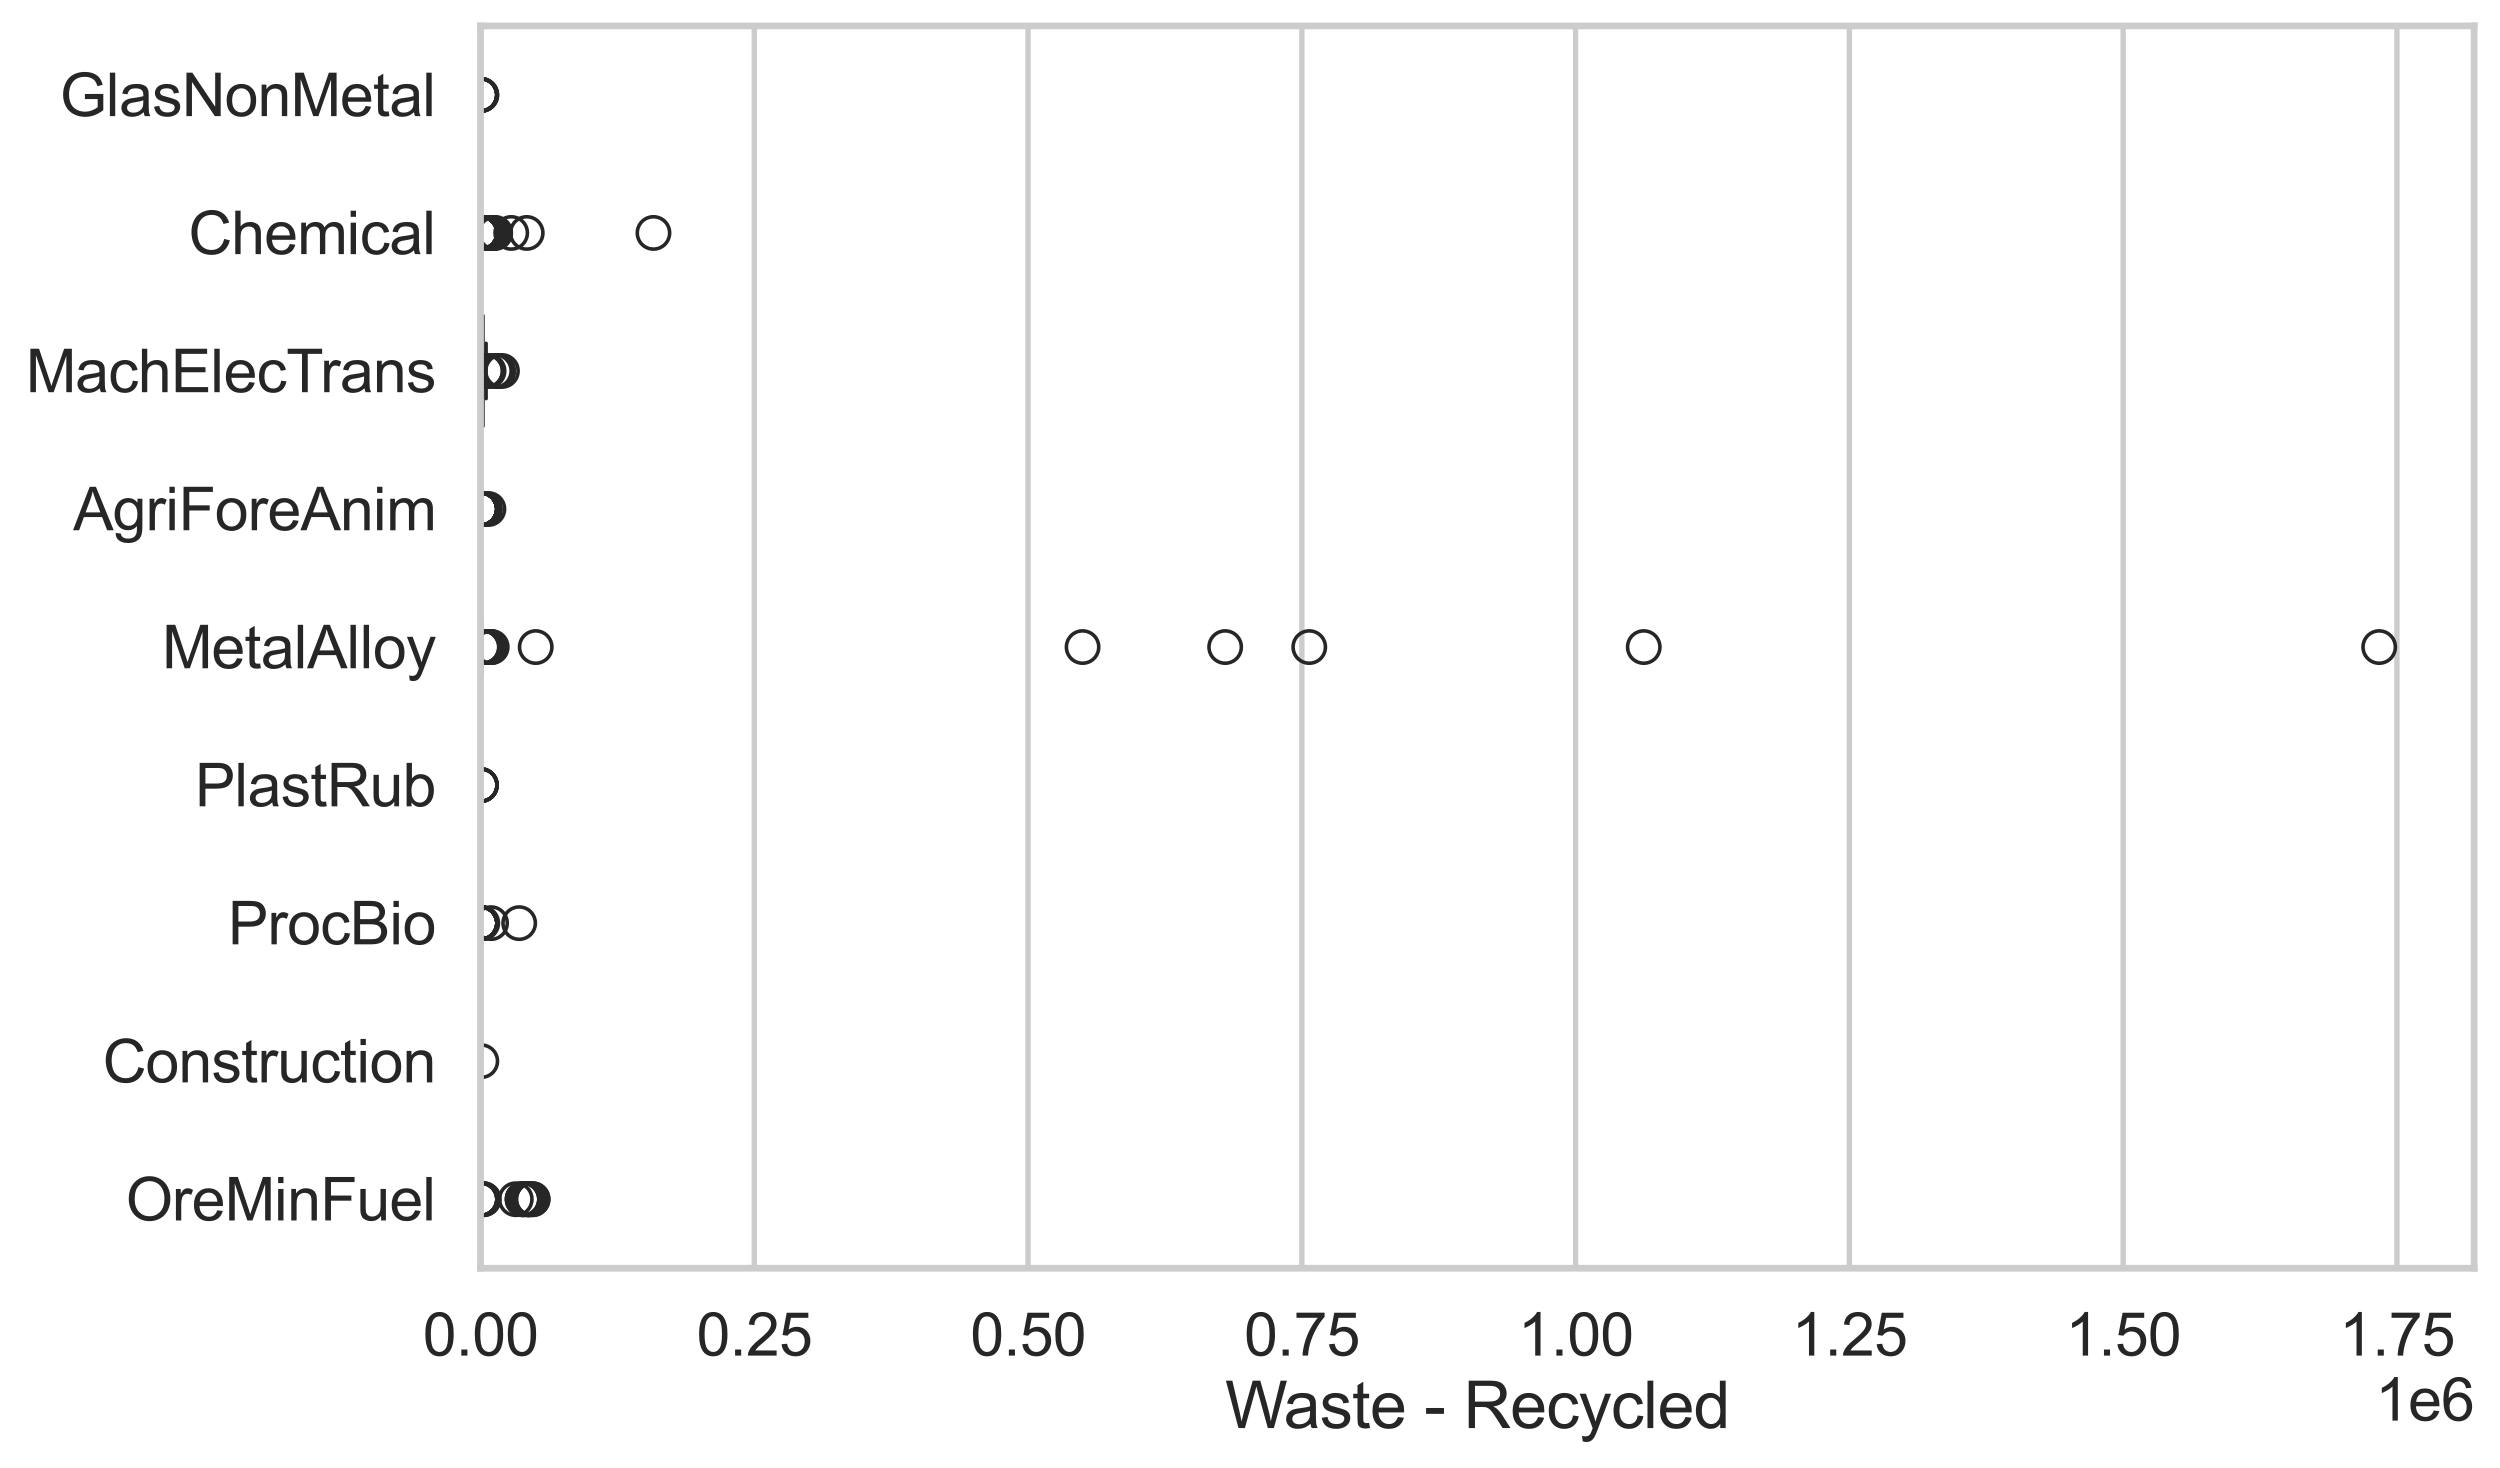 <?xml version="1.0" encoding="utf-8" standalone="no"?>
<!DOCTYPE svg PUBLIC "-//W3C//DTD SVG 1.1//EN"
  "http://www.w3.org/Graphics/SVG/1.1/DTD/svg11.dtd">
<svg xmlns:xlink="http://www.w3.org/1999/xlink" width="695.577pt" height="408.322pt" viewBox="0 0 695.577 408.322" xmlns="http://www.w3.org/2000/svg" version="1.1">
 <defs>
  <style type="text/css">*{stroke-linejoin: round; stroke-linecap: butt}</style>
 </defs>
 <g id="figure_1">
  <g id="patch_1">
   <path d="M 0 408.322 
L 695.577 408.322 
L 695.577 0 
L 0 0 
z
" style="fill: #ffffff"/>
  </g>
  <g id="axes_1">
   <g id="patch_2">
    <path d="M 133.697 352.86 
L 688.377 352.86 
L 688.377 7.2 
L 133.697 7.2 
z
" style="fill: #ffffff"/>
   </g>
   <g id="matplotlib.axis_1">
    <g id="xtick_1">
     <g id="line2d_1">
      <path d="M 133.697 352.86 
L 133.697 7.2 
" clip-path="url(#p3d6d572d73)" style="fill: none; stroke: #cccccc; stroke-width: 1.5; stroke-linecap: round"/>
     </g>
     <g id="text_1">
      <!-- 0.00 -->
      <g style="fill: #262626" transform="translate(117.642 377.17) scale(0.165 -0.165)">
       <defs>
        <path id="ArialMT-30" d="M 266 2259 
Q 266 3072 433 3567 
Q 600 4063 929 4331 
Q 1259 4600 1759 4600 
Q 2128 4600 2406 4451 
Q 2684 4303 2865 4023 
Q 3047 3744 3150 3342 
Q 3253 2941 3253 2259 
Q 3253 1453 3087 958 
Q 2922 463 2592 192 
Q 2263 -78 1759 -78 
Q 1097 -78 719 397 
Q 266 969 266 2259 
z
M 844 2259 
Q 844 1131 1108 757 
Q 1372 384 1759 384 
Q 2147 384 2411 759 
Q 2675 1134 2675 2259 
Q 2675 3391 2411 3762 
Q 2147 4134 1753 4134 
Q 1366 4134 1134 3806 
Q 844 3388 844 2259 
z
" transform="scale(0.016)"/>
        <path id="ArialMT-2e" d="M 581 0 
L 581 641 
L 1222 641 
L 1222 0 
L 581 0 
z
" transform="scale(0.016)"/>
       </defs>
       <use xlink:href="#ArialMT-30"/>
       <use xlink:href="#ArialMT-2e" transform="translate(55.615 0)"/>
       <use xlink:href="#ArialMT-30" transform="translate(83.398 0)"/>
       <use xlink:href="#ArialMT-30" transform="translate(139.014 0)"/>
      </g>
     </g>
    </g>
    <g id="xtick_2">
     <g id="line2d_2">
      <path d="M 209.869 352.86 
L 209.869 7.2 
" clip-path="url(#p3d6d572d73)" style="fill: none; stroke: #cccccc; stroke-width: 1.5; stroke-linecap: round"/>
     </g>
     <g id="text_2">
      <!-- 0.25 -->
      <g style="fill: #262626" transform="translate(193.814 377.17) scale(0.165 -0.165)">
       <defs>
        <path id="ArialMT-32" d="M 3222 541 
L 3222 0 
L 194 0 
Q 188 203 259 391 
Q 375 700 629 1000 
Q 884 1300 1366 1694 
Q 2113 2306 2375 2664 
Q 2638 3022 2638 3341 
Q 2638 3675 2398 3904 
Q 2159 4134 1775 4134 
Q 1369 4134 1125 3890 
Q 881 3647 878 3216 
L 300 3275 
Q 359 3922 746 4261 
Q 1134 4600 1788 4600 
Q 2447 4600 2831 4234 
Q 3216 3869 3216 3328 
Q 3216 3053 3103 2787 
Q 2991 2522 2730 2228 
Q 2469 1934 1863 1422 
Q 1356 997 1212 845 
Q 1069 694 975 541 
L 3222 541 
z
" transform="scale(0.016)"/>
        <path id="ArialMT-35" d="M 266 1200 
L 856 1250 
Q 922 819 1161 601 
Q 1400 384 1738 384 
Q 2144 384 2425 690 
Q 2706 997 2706 1503 
Q 2706 1984 2436 2262 
Q 2166 2541 1728 2541 
Q 1456 2541 1237 2417 
Q 1019 2294 894 2097 
L 366 2166 
L 809 4519 
L 3088 4519 
L 3088 3981 
L 1259 3981 
L 1013 2750 
Q 1425 3038 1878 3038 
Q 2478 3038 2890 2622 
Q 3303 2206 3303 1553 
Q 3303 931 2941 478 
Q 2500 -78 1738 -78 
Q 1113 -78 717 272 
Q 322 622 266 1200 
z
" transform="scale(0.016)"/>
       </defs>
       <use xlink:href="#ArialMT-30"/>
       <use xlink:href="#ArialMT-2e" transform="translate(55.615 0)"/>
       <use xlink:href="#ArialMT-32" transform="translate(83.398 0)"/>
       <use xlink:href="#ArialMT-35" transform="translate(139.014 0)"/>
      </g>
     </g>
    </g>
    <g id="xtick_3">
     <g id="line2d_3">
      <path d="M 286.041 352.86 
L 286.041 7.2 
" clip-path="url(#p3d6d572d73)" style="fill: none; stroke: #cccccc; stroke-width: 1.5; stroke-linecap: round"/>
     </g>
     <g id="text_3">
      <!-- 0.50 -->
      <g style="fill: #262626" transform="translate(269.986 377.17) scale(0.165 -0.165)">
       <use xlink:href="#ArialMT-30"/>
       <use xlink:href="#ArialMT-2e" transform="translate(55.615 0)"/>
       <use xlink:href="#ArialMT-35" transform="translate(83.398 0)"/>
       <use xlink:href="#ArialMT-30" transform="translate(139.014 0)"/>
      </g>
     </g>
    </g>
    <g id="xtick_4">
     <g id="line2d_4">
      <path d="M 362.213 352.86 
L 362.213 7.2 
" clip-path="url(#p3d6d572d73)" style="fill: none; stroke: #cccccc; stroke-width: 1.5; stroke-linecap: round"/>
     </g>
     <g id="text_4">
      <!-- 0.75 -->
      <g style="fill: #262626" transform="translate(346.158 377.17) scale(0.165 -0.165)">
       <defs>
        <path id="ArialMT-37" d="M 303 3981 
L 303 4522 
L 3269 4522 
L 3269 4084 
Q 2831 3619 2401 2847 
Q 1972 2075 1738 1259 
Q 1569 684 1522 0 
L 944 0 
Q 953 541 1156 1306 
Q 1359 2072 1739 2783 
Q 2119 3494 2547 3981 
L 303 3981 
z
" transform="scale(0.016)"/>
       </defs>
       <use xlink:href="#ArialMT-30"/>
       <use xlink:href="#ArialMT-2e" transform="translate(55.615 0)"/>
       <use xlink:href="#ArialMT-37" transform="translate(83.398 0)"/>
       <use xlink:href="#ArialMT-35" transform="translate(139.014 0)"/>
      </g>
     </g>
    </g>
    <g id="xtick_5">
     <g id="line2d_5">
      <path d="M 438.385 352.86 
L 438.385 7.2 
" clip-path="url(#p3d6d572d73)" style="fill: none; stroke: #cccccc; stroke-width: 1.5; stroke-linecap: round"/>
     </g>
     <g id="text_5">
      <!-- 1.00 -->
      <g style="fill: #262626" transform="translate(422.33 377.17) scale(0.165 -0.165)">
       <defs>
        <path id="ArialMT-31" d="M 2384 0 
L 1822 0 
L 1822 3584 
Q 1619 3391 1289 3197 
Q 959 3003 697 2906 
L 697 3450 
Q 1169 3672 1522 3987 
Q 1875 4303 2022 4600 
L 2384 4600 
L 2384 0 
z
" transform="scale(0.016)"/>
       </defs>
       <use xlink:href="#ArialMT-31"/>
       <use xlink:href="#ArialMT-2e" transform="translate(55.615 0)"/>
       <use xlink:href="#ArialMT-30" transform="translate(83.398 0)"/>
       <use xlink:href="#ArialMT-30" transform="translate(139.014 0)"/>
      </g>
     </g>
    </g>
    <g id="xtick_6">
     <g id="line2d_6">
      <path d="M 514.557 352.86 
L 514.557 7.2 
" clip-path="url(#p3d6d572d73)" style="fill: none; stroke: #cccccc; stroke-width: 1.5; stroke-linecap: round"/>
     </g>
     <g id="text_6">
      <!-- 1.25 -->
      <g style="fill: #262626" transform="translate(498.502 377.17) scale(0.165 -0.165)">
       <use xlink:href="#ArialMT-31"/>
       <use xlink:href="#ArialMT-2e" transform="translate(55.615 0)"/>
       <use xlink:href="#ArialMT-32" transform="translate(83.398 0)"/>
       <use xlink:href="#ArialMT-35" transform="translate(139.014 0)"/>
      </g>
     </g>
    </g>
    <g id="xtick_7">
     <g id="line2d_7">
      <path d="M 590.729 352.86 
L 590.729 7.2 
" clip-path="url(#p3d6d572d73)" style="fill: none; stroke: #cccccc; stroke-width: 1.5; stroke-linecap: round"/>
     </g>
     <g id="text_7">
      <!-- 1.50 -->
      <g style="fill: #262626" transform="translate(574.674 377.17) scale(0.165 -0.165)">
       <use xlink:href="#ArialMT-31"/>
       <use xlink:href="#ArialMT-2e" transform="translate(55.615 0)"/>
       <use xlink:href="#ArialMT-35" transform="translate(83.398 0)"/>
       <use xlink:href="#ArialMT-30" transform="translate(139.014 0)"/>
      </g>
     </g>
    </g>
    <g id="xtick_8">
     <g id="line2d_8">
      <path d="M 666.901 352.86 
L 666.901 7.2 
" clip-path="url(#p3d6d572d73)" style="fill: none; stroke: #cccccc; stroke-width: 1.5; stroke-linecap: round"/>
     </g>
     <g id="text_8">
      <!-- 1.75 -->
      <g style="fill: #262626" transform="translate(650.846 377.17) scale(0.165 -0.165)">
       <use xlink:href="#ArialMT-31"/>
       <use xlink:href="#ArialMT-2e" transform="translate(55.615 0)"/>
       <use xlink:href="#ArialMT-37" transform="translate(83.398 0)"/>
       <use xlink:href="#ArialMT-35" transform="translate(139.014 0)"/>
      </g>
     </g>
    </g>
    <g id="text_9">
     <!-- Waste - Recycled -->
     <g style="fill: #262626" transform="translate(340.858 397.334) scale(0.18 -0.18)">
      <defs>
       <path id="ArialMT-57" d="M 1294 0 
L 78 4581 
L 700 4581 
L 1397 1578 
Q 1509 1106 1591 641 
Q 1766 1375 1797 1488 
L 2669 4581 
L 3400 4581 
L 4056 2263 
Q 4303 1400 4413 641 
Q 4500 1075 4641 1638 
L 5359 4581 
L 5969 4581 
L 4713 0 
L 4128 0 
L 3163 3491 
Q 3041 3928 3019 4028 
Q 2947 3713 2884 3491 
L 1913 0 
L 1294 0 
z
" transform="scale(0.016)"/>
       <path id="ArialMT-61" d="M 2588 409 
Q 2275 144 1986 34 
Q 1697 -75 1366 -75 
Q 819 -75 525 192 
Q 231 459 231 875 
Q 231 1119 342 1320 
Q 453 1522 633 1644 
Q 813 1766 1038 1828 
Q 1203 1872 1538 1913 
Q 2219 1994 2541 2106 
Q 2544 2222 2544 2253 
Q 2544 2597 2384 2738 
Q 2169 2928 1744 2928 
Q 1347 2928 1158 2789 
Q 969 2650 878 2297 
L 328 2372 
Q 403 2725 575 2942 
Q 747 3159 1072 3276 
Q 1397 3394 1825 3394 
Q 2250 3394 2515 3294 
Q 2781 3194 2906 3042 
Q 3031 2891 3081 2659 
Q 3109 2516 3109 2141 
L 3109 1391 
Q 3109 606 3145 398 
Q 3181 191 3288 0 
L 2700 0 
Q 2613 175 2588 409 
z
M 2541 1666 
Q 2234 1541 1622 1453 
Q 1275 1403 1131 1340 
Q 988 1278 909 1158 
Q 831 1038 831 891 
Q 831 666 1001 516 
Q 1172 366 1500 366 
Q 1825 366 2078 508 
Q 2331 650 2450 897 
Q 2541 1088 2541 1459 
L 2541 1666 
z
" transform="scale(0.016)"/>
       <path id="ArialMT-73" d="M 197 991 
L 753 1078 
Q 800 744 1014 566 
Q 1228 388 1613 388 
Q 2000 388 2187 545 
Q 2375 703 2375 916 
Q 2375 1106 2209 1216 
Q 2094 1291 1634 1406 
Q 1016 1563 777 1677 
Q 538 1791 414 1992 
Q 291 2194 291 2438 
Q 291 2659 392 2848 
Q 494 3038 669 3163 
Q 800 3259 1026 3326 
Q 1253 3394 1513 3394 
Q 1903 3394 2198 3281 
Q 2494 3169 2634 2976 
Q 2775 2784 2828 2463 
L 2278 2388 
Q 2241 2644 2061 2787 
Q 1881 2931 1553 2931 
Q 1166 2931 1000 2803 
Q 834 2675 834 2503 
Q 834 2394 903 2306 
Q 972 2216 1119 2156 
Q 1203 2125 1616 2013 
Q 2213 1853 2448 1751 
Q 2684 1650 2818 1456 
Q 2953 1263 2953 975 
Q 2953 694 2789 445 
Q 2625 197 2315 61 
Q 2006 -75 1616 -75 
Q 969 -75 630 194 
Q 291 463 197 991 
z
" transform="scale(0.016)"/>
       <path id="ArialMT-74" d="M 1650 503 
L 1731 6 
Q 1494 -44 1306 -44 
Q 1000 -44 831 53 
Q 663 150 594 308 
Q 525 466 525 972 
L 525 2881 
L 113 2881 
L 113 3319 
L 525 3319 
L 525 4141 
L 1084 4478 
L 1084 3319 
L 1650 3319 
L 1650 2881 
L 1084 2881 
L 1084 941 
Q 1084 700 1114 631 
Q 1144 563 1211 522 
Q 1278 481 1403 481 
Q 1497 481 1650 503 
z
" transform="scale(0.016)"/>
       <path id="ArialMT-65" d="M 2694 1069 
L 3275 997 
Q 3138 488 2766 206 
Q 2394 -75 1816 -75 
Q 1088 -75 661 373 
Q 234 822 234 1631 
Q 234 2469 665 2931 
Q 1097 3394 1784 3394 
Q 2450 3394 2872 2941 
Q 3294 2488 3294 1666 
Q 3294 1616 3291 1516 
L 816 1516 
Q 847 969 1125 678 
Q 1403 388 1819 388 
Q 2128 388 2347 550 
Q 2566 713 2694 1069 
z
M 847 1978 
L 2700 1978 
Q 2663 2397 2488 2606 
Q 2219 2931 1791 2931 
Q 1403 2931 1139 2672 
Q 875 2413 847 1978 
z
" transform="scale(0.016)"/>
       <path id="ArialMT-20" transform="scale(0.016)"/>
       <path id="ArialMT-2d" d="M 203 1375 
L 203 1941 
L 1931 1941 
L 1931 1375 
L 203 1375 
z
" transform="scale(0.016)"/>
       <path id="ArialMT-52" d="M 503 0 
L 503 4581 
L 2534 4581 
Q 3147 4581 3465 4457 
Q 3784 4334 3975 4021 
Q 4166 3709 4166 3331 
Q 4166 2844 3850 2509 
Q 3534 2175 2875 2084 
Q 3116 1969 3241 1856 
Q 3506 1613 3744 1247 
L 4541 0 
L 3778 0 
L 3172 953 
Q 2906 1366 2734 1584 
Q 2563 1803 2427 1890 
Q 2291 1978 2150 2013 
Q 2047 2034 1813 2034 
L 1109 2034 
L 1109 0 
L 503 0 
z
M 1109 2559 
L 2413 2559 
Q 2828 2559 3062 2645 
Q 3297 2731 3419 2920 
Q 3541 3109 3541 3331 
Q 3541 3656 3305 3865 
Q 3069 4075 2559 4075 
L 1109 4075 
L 1109 2559 
z
" transform="scale(0.016)"/>
       <path id="ArialMT-63" d="M 2588 1216 
L 3141 1144 
Q 3050 572 2676 248 
Q 2303 -75 1759 -75 
Q 1078 -75 664 370 
Q 250 816 250 1647 
Q 250 2184 428 2587 
Q 606 2991 970 3192 
Q 1334 3394 1763 3394 
Q 2303 3394 2647 3120 
Q 2991 2847 3088 2344 
L 2541 2259 
Q 2463 2594 2264 2762 
Q 2066 2931 1784 2931 
Q 1359 2931 1093 2626 
Q 828 2322 828 1663 
Q 828 994 1084 691 
Q 1341 388 1753 388 
Q 2084 388 2306 591 
Q 2528 794 2588 1216 
z
" transform="scale(0.016)"/>
       <path id="ArialMT-79" d="M 397 -1278 
L 334 -750 
Q 519 -800 656 -800 
Q 844 -800 956 -737 
Q 1069 -675 1141 -563 
Q 1194 -478 1313 -144 
Q 1328 -97 1363 -6 
L 103 3319 
L 709 3319 
L 1400 1397 
Q 1534 1031 1641 628 
Q 1738 1016 1872 1384 
L 2581 3319 
L 3144 3319 
L 1881 -56 
Q 1678 -603 1566 -809 
Q 1416 -1088 1222 -1217 
Q 1028 -1347 759 -1347 
Q 597 -1347 397 -1278 
z
" transform="scale(0.016)"/>
       <path id="ArialMT-6c" d="M 409 0 
L 409 4581 
L 972 4581 
L 972 0 
L 409 0 
z
" transform="scale(0.016)"/>
       <path id="ArialMT-64" d="M 2575 0 
L 2575 419 
Q 2259 -75 1647 -75 
Q 1250 -75 917 144 
Q 584 363 401 755 
Q 219 1147 219 1656 
Q 219 2153 384 2558 
Q 550 2963 881 3178 
Q 1213 3394 1622 3394 
Q 1922 3394 2156 3267 
Q 2391 3141 2538 2938 
L 2538 4581 
L 3097 4581 
L 3097 0 
L 2575 0 
z
M 797 1656 
Q 797 1019 1065 703 
Q 1334 388 1700 388 
Q 2069 388 2326 689 
Q 2584 991 2584 1609 
Q 2584 2291 2321 2609 
Q 2059 2928 1675 2928 
Q 1300 2928 1048 2622 
Q 797 2316 797 1656 
z
" transform="scale(0.016)"/>
      </defs>
      <use xlink:href="#ArialMT-57"/>
      <use xlink:href="#ArialMT-61" transform="translate(90.635 0)"/>
      <use xlink:href="#ArialMT-73" transform="translate(146.25 0)"/>
      <use xlink:href="#ArialMT-74" transform="translate(196.25 0)"/>
      <use xlink:href="#ArialMT-65" transform="translate(224.033 0)"/>
      <use xlink:href="#ArialMT-20" transform="translate(279.648 0)"/>
      <use xlink:href="#ArialMT-2d" transform="translate(307.432 0)"/>
      <use xlink:href="#ArialMT-20" transform="translate(340.732 0)"/>
      <use xlink:href="#ArialMT-52" transform="translate(368.516 0)"/>
      <use xlink:href="#ArialMT-65" transform="translate(440.732 0)"/>
      <use xlink:href="#ArialMT-63" transform="translate(496.348 0)"/>
      <use xlink:href="#ArialMT-79" transform="translate(546.348 0)"/>
      <use xlink:href="#ArialMT-63" transform="translate(596.348 0)"/>
      <use xlink:href="#ArialMT-6c" transform="translate(646.348 0)"/>
      <use xlink:href="#ArialMT-65" transform="translate(668.564 0)"/>
      <use xlink:href="#ArialMT-64" transform="translate(724.18 0)"/>
     </g>
    </g>
    <g id="text_10">
     <!-- 1e6 -->
     <g style="fill: #262626" transform="translate(660.85 395.26) scale(0.165 -0.165)">
      <defs>
       <path id="ArialMT-36" d="M 3184 3459 
L 2625 3416 
Q 2550 3747 2413 3897 
Q 2184 4138 1850 4138 
Q 1581 4138 1378 3988 
Q 1113 3794 959 3422 
Q 806 3050 800 2363 
Q 1003 2672 1297 2822 
Q 1591 2972 1913 2972 
Q 2475 2972 2870 2558 
Q 3266 2144 3266 1488 
Q 3266 1056 3080 686 
Q 2894 316 2569 119 
Q 2244 -78 1831 -78 
Q 1128 -78 684 439 
Q 241 956 241 2144 
Q 241 3472 731 4075 
Q 1159 4600 1884 4600 
Q 2425 4600 2770 4297 
Q 3116 3994 3184 3459 
z
M 888 1484 
Q 888 1194 1011 928 
Q 1134 663 1356 523 
Q 1578 384 1822 384 
Q 2178 384 2434 671 
Q 2691 959 2691 1453 
Q 2691 1928 2437 2201 
Q 2184 2475 1800 2475 
Q 1419 2475 1153 2201 
Q 888 1928 888 1484 
z
" transform="scale(0.016)"/>
      </defs>
      <use xlink:href="#ArialMT-31"/>
      <use xlink:href="#ArialMT-65" transform="translate(55.615 0)"/>
      <use xlink:href="#ArialMT-36" transform="translate(111.23 0)"/>
     </g>
    </g>
   </g>
   <g id="matplotlib.axis_2">
    <g id="ytick_1">
     <g id="text_11">
      <!-- GlasNonMetal -->
      <g style="fill: #262626" transform="translate(16.659 32.309) scale(0.165 -0.165)">
       <defs>
        <path id="ArialMT-47" d="M 2638 1797 
L 2638 2334 
L 4578 2338 
L 4578 638 
Q 4131 281 3656 101 
Q 3181 -78 2681 -78 
Q 2006 -78 1454 211 
Q 903 500 622 1047 
Q 341 1594 341 2269 
Q 341 2938 620 3517 
Q 900 4097 1425 4378 
Q 1950 4659 2634 4659 
Q 3131 4659 3532 4498 
Q 3934 4338 4162 4050 
Q 4391 3763 4509 3300 
L 3963 3150 
Q 3859 3500 3706 3700 
Q 3553 3900 3268 4020 
Q 2984 4141 2638 4141 
Q 2222 4141 1919 4014 
Q 1616 3888 1430 3681 
Q 1244 3475 1141 3228 
Q 966 2803 966 2306 
Q 966 1694 1177 1281 
Q 1388 869 1791 669 
Q 2194 469 2647 469 
Q 3041 469 3416 620 
Q 3791 772 3984 944 
L 3984 1797 
L 2638 1797 
z
" transform="scale(0.016)"/>
        <path id="ArialMT-4e" d="M 488 0 
L 488 4581 
L 1109 4581 
L 3516 984 
L 3516 4581 
L 4097 4581 
L 4097 0 
L 3475 0 
L 1069 3600 
L 1069 0 
L 488 0 
z
" transform="scale(0.016)"/>
        <path id="ArialMT-6f" d="M 213 1659 
Q 213 2581 725 3025 
Q 1153 3394 1769 3394 
Q 2453 3394 2887 2945 
Q 3322 2497 3322 1706 
Q 3322 1066 3130 698 
Q 2938 331 2570 128 
Q 2203 -75 1769 -75 
Q 1072 -75 642 372 
Q 213 819 213 1659 
z
M 791 1659 
Q 791 1022 1069 705 
Q 1347 388 1769 388 
Q 2188 388 2466 706 
Q 2744 1025 2744 1678 
Q 2744 2294 2464 2611 
Q 2184 2928 1769 2928 
Q 1347 2928 1069 2612 
Q 791 2297 791 1659 
z
" transform="scale(0.016)"/>
        <path id="ArialMT-6e" d="M 422 0 
L 422 3319 
L 928 3319 
L 928 2847 
Q 1294 3394 1984 3394 
Q 2284 3394 2536 3286 
Q 2788 3178 2913 3003 
Q 3038 2828 3088 2588 
Q 3119 2431 3119 2041 
L 3119 0 
L 2556 0 
L 2556 2019 
Q 2556 2363 2490 2533 
Q 2425 2703 2258 2804 
Q 2091 2906 1866 2906 
Q 1506 2906 1245 2678 
Q 984 2450 984 1813 
L 984 0 
L 422 0 
z
" transform="scale(0.016)"/>
        <path id="ArialMT-4d" d="M 475 0 
L 475 4581 
L 1388 4581 
L 2472 1338 
Q 2622 884 2691 659 
Q 2769 909 2934 1394 
L 4031 4581 
L 4847 4581 
L 4847 0 
L 4263 0 
L 4263 3834 
L 2931 0 
L 2384 0 
L 1059 3900 
L 1059 0 
L 475 0 
z
" transform="scale(0.016)"/>
       </defs>
       <use xlink:href="#ArialMT-47"/>
       <use xlink:href="#ArialMT-6c" transform="translate(77.783 0)"/>
       <use xlink:href="#ArialMT-61" transform="translate(100 0)"/>
       <use xlink:href="#ArialMT-73" transform="translate(155.615 0)"/>
       <use xlink:href="#ArialMT-4e" transform="translate(205.615 0)"/>
       <use xlink:href="#ArialMT-6f" transform="translate(277.832 0)"/>
       <use xlink:href="#ArialMT-6e" transform="translate(333.447 0)"/>
       <use xlink:href="#ArialMT-4d" transform="translate(389.062 0)"/>
       <use xlink:href="#ArialMT-65" transform="translate(472.363 0)"/>
       <use xlink:href="#ArialMT-74" transform="translate(527.979 0)"/>
       <use xlink:href="#ArialMT-61" transform="translate(555.762 0)"/>
       <use xlink:href="#ArialMT-6c" transform="translate(611.377 0)"/>
      </g>
     </g>
    </g>
    <g id="ytick_2">
     <g id="text_12">
      <!-- Chemical -->
      <g style="fill: #262626" transform="translate(52.428 70.715) scale(0.165 -0.165)">
       <defs>
        <path id="ArialMT-43" d="M 3763 1606 
L 4369 1453 
Q 4178 706 3683 314 
Q 3188 -78 2472 -78 
Q 1731 -78 1267 223 
Q 803 525 561 1097 
Q 319 1669 319 2325 
Q 319 3041 592 3573 
Q 866 4106 1370 4382 
Q 1875 4659 2481 4659 
Q 3169 4659 3637 4309 
Q 4106 3959 4291 3325 
L 3694 3184 
Q 3534 3684 3231 3912 
Q 2928 4141 2469 4141 
Q 1941 4141 1586 3887 
Q 1231 3634 1087 3207 
Q 944 2781 944 2328 
Q 944 1744 1114 1308 
Q 1284 872 1643 656 
Q 2003 441 2422 441 
Q 2931 441 3284 734 
Q 3638 1028 3763 1606 
z
" transform="scale(0.016)"/>
        <path id="ArialMT-68" d="M 422 0 
L 422 4581 
L 984 4581 
L 984 2938 
Q 1378 3394 1978 3394 
Q 2347 3394 2619 3248 
Q 2891 3103 3008 2847 
Q 3125 2591 3125 2103 
L 3125 0 
L 2563 0 
L 2563 2103 
Q 2563 2525 2380 2717 
Q 2197 2909 1863 2909 
Q 1613 2909 1392 2779 
Q 1172 2650 1078 2428 
Q 984 2206 984 1816 
L 984 0 
L 422 0 
z
" transform="scale(0.016)"/>
        <path id="ArialMT-6d" d="M 422 0 
L 422 3319 
L 925 3319 
L 925 2853 
Q 1081 3097 1340 3245 
Q 1600 3394 1931 3394 
Q 2300 3394 2536 3241 
Q 2772 3088 2869 2813 
Q 3263 3394 3894 3394 
Q 4388 3394 4653 3120 
Q 4919 2847 4919 2278 
L 4919 0 
L 4359 0 
L 4359 2091 
Q 4359 2428 4304 2576 
Q 4250 2725 4106 2815 
Q 3963 2906 3769 2906 
Q 3419 2906 3187 2673 
Q 2956 2441 2956 1928 
L 2956 0 
L 2394 0 
L 2394 2156 
Q 2394 2531 2256 2718 
Q 2119 2906 1806 2906 
Q 1569 2906 1367 2781 
Q 1166 2656 1075 2415 
Q 984 2175 984 1722 
L 984 0 
L 422 0 
z
" transform="scale(0.016)"/>
        <path id="ArialMT-69" d="M 425 3934 
L 425 4581 
L 988 4581 
L 988 3934 
L 425 3934 
z
M 425 0 
L 425 3319 
L 988 3319 
L 988 0 
L 425 0 
z
" transform="scale(0.016)"/>
       </defs>
       <use xlink:href="#ArialMT-43"/>
       <use xlink:href="#ArialMT-68" transform="translate(72.217 0)"/>
       <use xlink:href="#ArialMT-65" transform="translate(127.832 0)"/>
       <use xlink:href="#ArialMT-6d" transform="translate(183.447 0)"/>
       <use xlink:href="#ArialMT-69" transform="translate(266.748 0)"/>
       <use xlink:href="#ArialMT-63" transform="translate(288.965 0)"/>
       <use xlink:href="#ArialMT-61" transform="translate(338.965 0)"/>
       <use xlink:href="#ArialMT-6c" transform="translate(394.58 0)"/>
      </g>
     </g>
    </g>
    <g id="ytick_3">
     <g id="text_13">
      <!-- MachElecTrans -->
      <g style="fill: #262626" transform="translate(7.2 109.122) scale(0.165 -0.165)">
       <defs>
        <path id="ArialMT-45" d="M 506 0 
L 506 4581 
L 3819 4581 
L 3819 4041 
L 1113 4041 
L 1113 2638 
L 3647 2638 
L 3647 2100 
L 1113 2100 
L 1113 541 
L 3925 541 
L 3925 0 
L 506 0 
z
" transform="scale(0.016)"/>
        <path id="ArialMT-54" d="M 1659 0 
L 1659 4041 
L 150 4041 
L 150 4581 
L 3781 4581 
L 3781 4041 
L 2266 4041 
L 2266 0 
L 1659 0 
z
" transform="scale(0.016)"/>
        <path id="ArialMT-72" d="M 416 0 
L 416 3319 
L 922 3319 
L 922 2816 
Q 1116 3169 1280 3281 
Q 1444 3394 1641 3394 
Q 1925 3394 2219 3213 
L 2025 2691 
Q 1819 2813 1613 2813 
Q 1428 2813 1281 2702 
Q 1134 2591 1072 2394 
Q 978 2094 978 1738 
L 978 0 
L 416 0 
z
" transform="scale(0.016)"/>
       </defs>
       <use xlink:href="#ArialMT-4d"/>
       <use xlink:href="#ArialMT-61" transform="translate(83.301 0)"/>
       <use xlink:href="#ArialMT-63" transform="translate(138.916 0)"/>
       <use xlink:href="#ArialMT-68" transform="translate(188.916 0)"/>
       <use xlink:href="#ArialMT-45" transform="translate(244.531 0)"/>
       <use xlink:href="#ArialMT-6c" transform="translate(311.23 0)"/>
       <use xlink:href="#ArialMT-65" transform="translate(333.447 0)"/>
       <use xlink:href="#ArialMT-63" transform="translate(389.062 0)"/>
       <use xlink:href="#ArialMT-54" transform="translate(439.062 0)"/>
       <use xlink:href="#ArialMT-72" transform="translate(496.396 0)"/>
       <use xlink:href="#ArialMT-61" transform="translate(529.697 0)"/>
       <use xlink:href="#ArialMT-6e" transform="translate(585.312 0)"/>
       <use xlink:href="#ArialMT-73" transform="translate(640.928 0)"/>
      </g>
     </g>
    </g>
    <g id="ytick_4">
     <g id="text_14">
      <!-- AgriForeAnim -->
      <g style="fill: #262626" transform="translate(20.341 147.529) scale(0.165 -0.165)">
       <defs>
        <path id="ArialMT-41" d="M -9 0 
L 1750 4581 
L 2403 4581 
L 4278 0 
L 3588 0 
L 3053 1388 
L 1138 1388 
L 634 0 
L -9 0 
z
M 1313 1881 
L 2866 1881 
L 2388 3150 
Q 2169 3728 2063 4100 
Q 1975 3659 1816 3225 
L 1313 1881 
z
" transform="scale(0.016)"/>
        <path id="ArialMT-67" d="M 319 -275 
L 866 -356 
Q 900 -609 1056 -725 
Q 1266 -881 1628 -881 
Q 2019 -881 2231 -725 
Q 2444 -569 2519 -288 
Q 2563 -116 2559 434 
Q 2191 0 1641 0 
Q 956 0 581 494 
Q 206 988 206 1678 
Q 206 2153 378 2554 
Q 550 2956 876 3175 
Q 1203 3394 1644 3394 
Q 2231 3394 2613 2919 
L 2613 3319 
L 3131 3319 
L 3131 450 
Q 3131 -325 2973 -648 
Q 2816 -972 2473 -1159 
Q 2131 -1347 1631 -1347 
Q 1038 -1347 672 -1080 
Q 306 -813 319 -275 
z
M 784 1719 
Q 784 1066 1043 766 
Q 1303 466 1694 466 
Q 2081 466 2343 764 
Q 2606 1063 2606 1700 
Q 2606 2309 2336 2618 
Q 2066 2928 1684 2928 
Q 1309 2928 1046 2623 
Q 784 2319 784 1719 
z
" transform="scale(0.016)"/>
        <path id="ArialMT-46" d="M 525 0 
L 525 4581 
L 3616 4581 
L 3616 4041 
L 1131 4041 
L 1131 2622 
L 3281 2622 
L 3281 2081 
L 1131 2081 
L 1131 0 
L 525 0 
z
" transform="scale(0.016)"/>
       </defs>
       <use xlink:href="#ArialMT-41"/>
       <use xlink:href="#ArialMT-67" transform="translate(66.699 0)"/>
       <use xlink:href="#ArialMT-72" transform="translate(122.314 0)"/>
       <use xlink:href="#ArialMT-69" transform="translate(155.615 0)"/>
       <use xlink:href="#ArialMT-46" transform="translate(177.832 0)"/>
       <use xlink:href="#ArialMT-6f" transform="translate(238.916 0)"/>
       <use xlink:href="#ArialMT-72" transform="translate(294.531 0)"/>
       <use xlink:href="#ArialMT-65" transform="translate(327.832 0)"/>
       <use xlink:href="#ArialMT-41" transform="translate(383.447 0)"/>
       <use xlink:href="#ArialMT-6e" transform="translate(450.146 0)"/>
       <use xlink:href="#ArialMT-69" transform="translate(505.762 0)"/>
       <use xlink:href="#ArialMT-6d" transform="translate(527.979 0)"/>
      </g>
     </g>
    </g>
    <g id="ytick_5">
     <g id="text_15">
      <!-- MetalAlloy -->
      <g style="fill: #262626" transform="translate(45.088 185.935) scale(0.165 -0.165)">
       <use xlink:href="#ArialMT-4d"/>
       <use xlink:href="#ArialMT-65" transform="translate(83.301 0)"/>
       <use xlink:href="#ArialMT-74" transform="translate(138.916 0)"/>
       <use xlink:href="#ArialMT-61" transform="translate(166.699 0)"/>
       <use xlink:href="#ArialMT-6c" transform="translate(222.314 0)"/>
       <use xlink:href="#ArialMT-41" transform="translate(244.531 0)"/>
       <use xlink:href="#ArialMT-6c" transform="translate(311.23 0)"/>
       <use xlink:href="#ArialMT-6c" transform="translate(333.447 0)"/>
       <use xlink:href="#ArialMT-6f" transform="translate(355.664 0)"/>
       <use xlink:href="#ArialMT-79" transform="translate(411.279 0)"/>
      </g>
     </g>
    </g>
    <g id="ytick_6">
     <g id="text_16">
      <!-- PlastRub -->
      <g style="fill: #262626" transform="translate(54.248 224.342) scale(0.165 -0.165)">
       <defs>
        <path id="ArialMT-50" d="M 494 0 
L 494 4581 
L 2222 4581 
Q 2678 4581 2919 4538 
Q 3256 4481 3484 4323 
Q 3713 4166 3852 3881 
Q 3991 3597 3991 3256 
Q 3991 2672 3619 2267 
Q 3247 1863 2275 1863 
L 1100 1863 
L 1100 0 
L 494 0 
z
M 1100 2403 
L 2284 2403 
Q 2872 2403 3119 2622 
Q 3366 2841 3366 3238 
Q 3366 3525 3220 3729 
Q 3075 3934 2838 4000 
Q 2684 4041 2272 4041 
L 1100 4041 
L 1100 2403 
z
" transform="scale(0.016)"/>
        <path id="ArialMT-75" d="M 2597 0 
L 2597 488 
Q 2209 -75 1544 -75 
Q 1250 -75 995 37 
Q 741 150 617 320 
Q 494 491 444 738 
Q 409 903 409 1263 
L 409 3319 
L 972 3319 
L 972 1478 
Q 972 1038 1006 884 
Q 1059 663 1231 536 
Q 1403 409 1656 409 
Q 1909 409 2131 539 
Q 2353 669 2445 892 
Q 2538 1116 2538 1541 
L 2538 3319 
L 3100 3319 
L 3100 0 
L 2597 0 
z
" transform="scale(0.016)"/>
        <path id="ArialMT-62" d="M 941 0 
L 419 0 
L 419 4581 
L 981 4581 
L 981 2947 
Q 1338 3394 1891 3394 
Q 2197 3394 2470 3270 
Q 2744 3147 2920 2923 
Q 3097 2700 3197 2384 
Q 3297 2069 3297 1709 
Q 3297 856 2875 390 
Q 2453 -75 1863 -75 
Q 1275 -75 941 416 
L 941 0 
z
M 934 1684 
Q 934 1088 1097 822 
Q 1363 388 1816 388 
Q 2184 388 2453 708 
Q 2722 1028 2722 1663 
Q 2722 2313 2464 2622 
Q 2206 2931 1841 2931 
Q 1472 2931 1203 2611 
Q 934 2291 934 1684 
z
" transform="scale(0.016)"/>
       </defs>
       <use xlink:href="#ArialMT-50"/>
       <use xlink:href="#ArialMT-6c" transform="translate(66.699 0)"/>
       <use xlink:href="#ArialMT-61" transform="translate(88.916 0)"/>
       <use xlink:href="#ArialMT-73" transform="translate(144.531 0)"/>
       <use xlink:href="#ArialMT-74" transform="translate(194.531 0)"/>
       <use xlink:href="#ArialMT-52" transform="translate(222.314 0)"/>
       <use xlink:href="#ArialMT-75" transform="translate(294.531 0)"/>
       <use xlink:href="#ArialMT-62" transform="translate(350.146 0)"/>
      </g>
     </g>
    </g>
    <g id="ytick_7">
     <g id="text_17">
      <!-- ProcBio -->
      <g style="fill: #262626" transform="translate(63.424 262.749) scale(0.165 -0.165)">
       <defs>
        <path id="ArialMT-42" d="M 469 0 
L 469 4581 
L 2188 4581 
Q 2713 4581 3030 4442 
Q 3347 4303 3526 4014 
Q 3706 3725 3706 3409 
Q 3706 3116 3547 2856 
Q 3388 2597 3066 2438 
Q 3481 2316 3704 2022 
Q 3928 1728 3928 1328 
Q 3928 1006 3792 729 
Q 3656 453 3456 303 
Q 3256 153 2954 76 
Q 2653 0 2216 0 
L 469 0 
z
M 1075 2656 
L 2066 2656 
Q 2469 2656 2644 2709 
Q 2875 2778 2992 2937 
Q 3109 3097 3109 3338 
Q 3109 3566 3000 3739 
Q 2891 3913 2687 3977 
Q 2484 4041 1991 4041 
L 1075 4041 
L 1075 2656 
z
M 1075 541 
L 2216 541 
Q 2509 541 2628 563 
Q 2838 600 2978 687 
Q 3119 775 3209 942 
Q 3300 1109 3300 1328 
Q 3300 1584 3169 1773 
Q 3038 1963 2805 2039 
Q 2572 2116 2134 2116 
L 1075 2116 
L 1075 541 
z
" transform="scale(0.016)"/>
       </defs>
       <use xlink:href="#ArialMT-50"/>
       <use xlink:href="#ArialMT-72" transform="translate(66.699 0)"/>
       <use xlink:href="#ArialMT-6f" transform="translate(100 0)"/>
       <use xlink:href="#ArialMT-63" transform="translate(155.615 0)"/>
       <use xlink:href="#ArialMT-42" transform="translate(205.615 0)"/>
       <use xlink:href="#ArialMT-69" transform="translate(272.314 0)"/>
       <use xlink:href="#ArialMT-6f" transform="translate(294.531 0)"/>
      </g>
     </g>
    </g>
    <g id="ytick_8">
     <g id="text_18">
      <!-- Construction -->
      <g style="fill: #262626" transform="translate(28.575 301.155) scale(0.165 -0.165)">
       <use xlink:href="#ArialMT-43"/>
       <use xlink:href="#ArialMT-6f" transform="translate(72.217 0)"/>
       <use xlink:href="#ArialMT-6e" transform="translate(127.832 0)"/>
       <use xlink:href="#ArialMT-73" transform="translate(183.447 0)"/>
       <use xlink:href="#ArialMT-74" transform="translate(233.447 0)"/>
       <use xlink:href="#ArialMT-72" transform="translate(261.23 0)"/>
       <use xlink:href="#ArialMT-75" transform="translate(294.531 0)"/>
       <use xlink:href="#ArialMT-63" transform="translate(350.146 0)"/>
       <use xlink:href="#ArialMT-74" transform="translate(400.146 0)"/>
       <use xlink:href="#ArialMT-69" transform="translate(427.93 0)"/>
       <use xlink:href="#ArialMT-6f" transform="translate(450.146 0)"/>
       <use xlink:href="#ArialMT-6e" transform="translate(505.762 0)"/>
      </g>
     </g>
    </g>
    <g id="ytick_9">
     <g id="text_19">
      <!-- OreMinFuel -->
      <g style="fill: #262626" transform="translate(35.013 339.562) scale(0.165 -0.165)">
       <defs>
        <path id="ArialMT-4f" d="M 309 2231 
Q 309 3372 921 4017 
Q 1534 4663 2503 4663 
Q 3138 4663 3647 4359 
Q 4156 4056 4423 3514 
Q 4691 2972 4691 2284 
Q 4691 1588 4409 1038 
Q 4128 488 3612 205 
Q 3097 -78 2500 -78 
Q 1853 -78 1343 234 
Q 834 547 571 1087 
Q 309 1628 309 2231 
z
M 934 2222 
Q 934 1394 1379 917 
Q 1825 441 2497 441 
Q 3181 441 3623 922 
Q 4066 1403 4066 2288 
Q 4066 2847 3877 3264 
Q 3688 3681 3323 3911 
Q 2959 4141 2506 4141 
Q 1863 4141 1398 3698 
Q 934 3256 934 2222 
z
" transform="scale(0.016)"/>
       </defs>
       <use xlink:href="#ArialMT-4f"/>
       <use xlink:href="#ArialMT-72" transform="translate(77.783 0)"/>
       <use xlink:href="#ArialMT-65" transform="translate(111.084 0)"/>
       <use xlink:href="#ArialMT-4d" transform="translate(166.699 0)"/>
       <use xlink:href="#ArialMT-69" transform="translate(250 0)"/>
       <use xlink:href="#ArialMT-6e" transform="translate(272.217 0)"/>
       <use xlink:href="#ArialMT-46" transform="translate(327.832 0)"/>
       <use xlink:href="#ArialMT-75" transform="translate(388.916 0)"/>
       <use xlink:href="#ArialMT-65" transform="translate(444.531 0)"/>
       <use xlink:href="#ArialMT-6c" transform="translate(500.146 0)"/>
      </g>
     </g>
    </g>
   </g>
   <g id="patch_3">
    <path d="M 133.698 11.041 
L 133.698 41.766 
L 133.704 41.766 
L 133.704 11.041 
L 133.698 11.041 
z
" clip-path="url(#p3d6d572d73)" style="fill: #ca74db; stroke: #262626; stroke-linejoin: miter"/>
   </g>
   <g id="line2d_9">
    <path d="M 133.698 26.403 
L 133.697 26.403 
" clip-path="url(#p3d6d572d73)" style="fill: none; stroke: #262626"/>
   </g>
   <g id="line2d_10">
    <path d="M 133.704 26.403 
L 133.712 26.403 
" clip-path="url(#p3d6d572d73)" style="fill: none; stroke: #262626"/>
   </g>
   <g id="line2d_11">
    <path d="M 133.697 18.722 
L 133.697 34.085 
" clip-path="url(#p3d6d572d73)" style="fill: none; stroke: #262626; stroke-linecap: round"/>
   </g>
   <g id="line2d_12">
    <path d="M 133.712 18.722 
L 133.712 34.085 
" clip-path="url(#p3d6d572d73)" style="fill: none; stroke: #262626; stroke-linecap: round"/>
   </g>
   <g id="line2d_13">
    <defs>
     <path id="m79bcf0c7f9" d="M 0 4.5 
C 1.193 4.5 2.338 4.026 3.182 3.182 
C 4.026 2.338 4.5 1.193 4.5 0 
C 4.5 -1.193 4.026 -2.338 3.182 -3.182 
C 2.338 -4.026 1.193 -4.5 0 -4.5 
C -1.193 -4.5 -2.338 -4.026 -3.182 -3.182 
C -4.026 -2.338 -4.5 -1.193 -4.5 0 
C -4.5 1.193 -4.026 2.338 -3.182 3.182 
C -2.338 4.026 -1.193 4.5 0 4.5 
z
" style="stroke: #262626"/>
    </defs>
    <g clip-path="url(#p3d6d572d73)">
     <use xlink:href="#m79bcf0c7f9" x="133.713" y="26.403" style="fill-opacity: 0; stroke: #262626"/>
     <use xlink:href="#m79bcf0c7f9" x="133.715" y="26.403" style="fill-opacity: 0; stroke: #262626"/>
     <use xlink:href="#m79bcf0c7f9" x="133.902" y="26.403" style="fill-opacity: 0; stroke: #262626"/>
     <use xlink:href="#m79bcf0c7f9" x="133.713" y="26.403" style="fill-opacity: 0; stroke: #262626"/>
     <use xlink:href="#m79bcf0c7f9" x="133.743" y="26.403" style="fill-opacity: 0; stroke: #262626"/>
     <use xlink:href="#m79bcf0c7f9" x="133.735" y="26.403" style="fill-opacity: 0; stroke: #262626"/>
     <use xlink:href="#m79bcf0c7f9" x="133.928" y="26.403" style="fill-opacity: 0; stroke: #262626"/>
     <use xlink:href="#m79bcf0c7f9" x="133.717" y="26.403" style="fill-opacity: 0; stroke: #262626"/>
     <use xlink:href="#m79bcf0c7f9" x="133.722" y="26.403" style="fill-opacity: 0; stroke: #262626"/>
     <use xlink:href="#m79bcf0c7f9" x="133.717" y="26.403" style="fill-opacity: 0; stroke: #262626"/>
     <use xlink:href="#m79bcf0c7f9" x="133.72" y="26.403" style="fill-opacity: 0; stroke: #262626"/>
     <use xlink:href="#m79bcf0c7f9" x="133.736" y="26.403" style="fill-opacity: 0; stroke: #262626"/>
    </g>
   </g>
   <g id="patch_4">
    <path d="M 133.708 49.447 
L 133.708 80.173 
L 133.738 80.173 
L 133.738 49.447 
L 133.708 49.447 
z
" clip-path="url(#p3d6d572d73)" style="fill: #5ca236; stroke: #262626; stroke-linejoin: miter"/>
   </g>
   <g id="line2d_14">
    <path d="M 133.708 64.81 
L 133.697 64.81 
" clip-path="url(#p3d6d572d73)" style="fill: none; stroke: #262626"/>
   </g>
   <g id="line2d_15">
    <path d="M 133.738 64.81 
L 133.783 64.81 
" clip-path="url(#p3d6d572d73)" style="fill: none; stroke: #262626"/>
   </g>
   <g id="line2d_16">
    <path d="M 133.697 57.129 
L 133.697 72.491 
" clip-path="url(#p3d6d572d73)" style="fill: none; stroke: #262626; stroke-linecap: round"/>
   </g>
   <g id="line2d_17">
    <path d="M 133.783 57.129 
L 133.783 72.491 
" clip-path="url(#p3d6d572d73)" style="fill: none; stroke: #262626; stroke-linecap: round"/>
   </g>
   <g id="line2d_18">
    <g clip-path="url(#p3d6d572d73)">
     <use xlink:href="#m79bcf0c7f9" x="133.83" y="64.81" style="fill-opacity: 0; stroke: #262626"/>
     <use xlink:href="#m79bcf0c7f9" x="133.813" y="64.81" style="fill-opacity: 0; stroke: #262626"/>
     <use xlink:href="#m79bcf0c7f9" x="134.831" y="64.81" style="fill-opacity: 0; stroke: #262626"/>
     <use xlink:href="#m79bcf0c7f9" x="134.031" y="64.81" style="fill-opacity: 0; stroke: #262626"/>
     <use xlink:href="#m79bcf0c7f9" x="133.832" y="64.81" style="fill-opacity: 0; stroke: #262626"/>
     <use xlink:href="#m79bcf0c7f9" x="133.813" y="64.81" style="fill-opacity: 0; stroke: #262626"/>
     <use xlink:href="#m79bcf0c7f9" x="133.813" y="64.81" style="fill-opacity: 0; stroke: #262626"/>
     <use xlink:href="#m79bcf0c7f9" x="133.784" y="64.81" style="fill-opacity: 0; stroke: #262626"/>
     <use xlink:href="#m79bcf0c7f9" x="137.78" y="64.81" style="fill-opacity: 0; stroke: #262626"/>
     <use xlink:href="#m79bcf0c7f9" x="133.826" y="64.81" style="fill-opacity: 0; stroke: #262626"/>
     <use xlink:href="#m79bcf0c7f9" x="136.556" y="64.81" style="fill-opacity: 0; stroke: #262626"/>
     <use xlink:href="#m79bcf0c7f9" x="133.788" y="64.81" style="fill-opacity: 0; stroke: #262626"/>
     <use xlink:href="#m79bcf0c7f9" x="134.411" y="64.81" style="fill-opacity: 0; stroke: #262626"/>
     <use xlink:href="#m79bcf0c7f9" x="134.73" y="64.81" style="fill-opacity: 0; stroke: #262626"/>
     <use xlink:href="#m79bcf0c7f9" x="134.158" y="64.81" style="fill-opacity: 0; stroke: #262626"/>
     <use xlink:href="#m79bcf0c7f9" x="134.04" y="64.81" style="fill-opacity: 0; stroke: #262626"/>
     <use xlink:href="#m79bcf0c7f9" x="133.82" y="64.81" style="fill-opacity: 0; stroke: #262626"/>
     <use xlink:href="#m79bcf0c7f9" x="146.552" y="64.81" style="fill-opacity: 0; stroke: #262626"/>
     <use xlink:href="#m79bcf0c7f9" x="133.79" y="64.81" style="fill-opacity: 0; stroke: #262626"/>
     <use xlink:href="#m79bcf0c7f9" x="135.31" y="64.81" style="fill-opacity: 0; stroke: #262626"/>
     <use xlink:href="#m79bcf0c7f9" x="133.98" y="64.81" style="fill-opacity: 0; stroke: #262626"/>
     <use xlink:href="#m79bcf0c7f9" x="134.546" y="64.81" style="fill-opacity: 0; stroke: #262626"/>
     <use xlink:href="#m79bcf0c7f9" x="134.662" y="64.81" style="fill-opacity: 0; stroke: #262626"/>
     <use xlink:href="#m79bcf0c7f9" x="134.635" y="64.81" style="fill-opacity: 0; stroke: #262626"/>
     <use xlink:href="#m79bcf0c7f9" x="133.791" y="64.81" style="fill-opacity: 0; stroke: #262626"/>
     <use xlink:href="#m79bcf0c7f9" x="133.819" y="64.81" style="fill-opacity: 0; stroke: #262626"/>
     <use xlink:href="#m79bcf0c7f9" x="134.136" y="64.81" style="fill-opacity: 0; stroke: #262626"/>
     <use xlink:href="#m79bcf0c7f9" x="134.098" y="64.81" style="fill-opacity: 0; stroke: #262626"/>
     <use xlink:href="#m79bcf0c7f9" x="133.792" y="64.81" style="fill-opacity: 0; stroke: #262626"/>
     <use xlink:href="#m79bcf0c7f9" x="134.402" y="64.81" style="fill-opacity: 0; stroke: #262626"/>
     <use xlink:href="#m79bcf0c7f9" x="133.819" y="64.81" style="fill-opacity: 0; stroke: #262626"/>
     <use xlink:href="#m79bcf0c7f9" x="134.117" y="64.81" style="fill-opacity: 0; stroke: #262626"/>
     <use xlink:href="#m79bcf0c7f9" x="133.785" y="64.81" style="fill-opacity: 0; stroke: #262626"/>
     <use xlink:href="#m79bcf0c7f9" x="136.643" y="64.81" style="fill-opacity: 0; stroke: #262626"/>
     <use xlink:href="#m79bcf0c7f9" x="137.1" y="64.81" style="fill-opacity: 0; stroke: #262626"/>
     <use xlink:href="#m79bcf0c7f9" x="133.793" y="64.81" style="fill-opacity: 0; stroke: #262626"/>
     <use xlink:href="#m79bcf0c7f9" x="134.222" y="64.81" style="fill-opacity: 0; stroke: #262626"/>
     <use xlink:href="#m79bcf0c7f9" x="133.892" y="64.81" style="fill-opacity: 0; stroke: #262626"/>
     <use xlink:href="#m79bcf0c7f9" x="133.793" y="64.81" style="fill-opacity: 0; stroke: #262626"/>
     <use xlink:href="#m79bcf0c7f9" x="133.79" y="64.81" style="fill-opacity: 0; stroke: #262626"/>
     <use xlink:href="#m79bcf0c7f9" x="133.786" y="64.81" style="fill-opacity: 0; stroke: #262626"/>
     <use xlink:href="#m79bcf0c7f9" x="133.785" y="64.81" style="fill-opacity: 0; stroke: #262626"/>
     <use xlink:href="#m79bcf0c7f9" x="133.802" y="64.81" style="fill-opacity: 0; stroke: #262626"/>
     <use xlink:href="#m79bcf0c7f9" x="134.397" y="64.81" style="fill-opacity: 0; stroke: #262626"/>
     <use xlink:href="#m79bcf0c7f9" x="133.824" y="64.81" style="fill-opacity: 0; stroke: #262626"/>
     <use xlink:href="#m79bcf0c7f9" x="134.353" y="64.81" style="fill-opacity: 0; stroke: #262626"/>
     <use xlink:href="#m79bcf0c7f9" x="133.788" y="64.81" style="fill-opacity: 0; stroke: #262626"/>
     <use xlink:href="#m79bcf0c7f9" x="135.188" y="64.81" style="fill-opacity: 0; stroke: #262626"/>
     <use xlink:href="#m79bcf0c7f9" x="134.241" y="64.81" style="fill-opacity: 0; stroke: #262626"/>
     <use xlink:href="#m79bcf0c7f9" x="133.832" y="64.81" style="fill-opacity: 0; stroke: #262626"/>
     <use xlink:href="#m79bcf0c7f9" x="133.815" y="64.81" style="fill-opacity: 0; stroke: #262626"/>
     <use xlink:href="#m79bcf0c7f9" x="134.643" y="64.81" style="fill-opacity: 0; stroke: #262626"/>
     <use xlink:href="#m79bcf0c7f9" x="133.891" y="64.81" style="fill-opacity: 0; stroke: #262626"/>
     <use xlink:href="#m79bcf0c7f9" x="133.789" y="64.81" style="fill-opacity: 0; stroke: #262626"/>
     <use xlink:href="#m79bcf0c7f9" x="133.805" y="64.81" style="fill-opacity: 0; stroke: #262626"/>
     <use xlink:href="#m79bcf0c7f9" x="133.815" y="64.81" style="fill-opacity: 0; stroke: #262626"/>
     <use xlink:href="#m79bcf0c7f9" x="134.155" y="64.81" style="fill-opacity: 0; stroke: #262626"/>
     <use xlink:href="#m79bcf0c7f9" x="133.943" y="64.81" style="fill-opacity: 0; stroke: #262626"/>
     <use xlink:href="#m79bcf0c7f9" x="134.717" y="64.81" style="fill-opacity: 0; stroke: #262626"/>
     <use xlink:href="#m79bcf0c7f9" x="135.806" y="64.81" style="fill-opacity: 0; stroke: #262626"/>
     <use xlink:href="#m79bcf0c7f9" x="133.975" y="64.81" style="fill-opacity: 0; stroke: #262626"/>
     <use xlink:href="#m79bcf0c7f9" x="181.812" y="64.81" style="fill-opacity: 0; stroke: #262626"/>
     <use xlink:href="#m79bcf0c7f9" x="133.79" y="64.81" style="fill-opacity: 0; stroke: #262626"/>
     <use xlink:href="#m79bcf0c7f9" x="133.852" y="64.81" style="fill-opacity: 0; stroke: #262626"/>
     <use xlink:href="#m79bcf0c7f9" x="133.814" y="64.81" style="fill-opacity: 0; stroke: #262626"/>
     <use xlink:href="#m79bcf0c7f9" x="134.182" y="64.81" style="fill-opacity: 0; stroke: #262626"/>
     <use xlink:href="#m79bcf0c7f9" x="134.544" y="64.81" style="fill-opacity: 0; stroke: #262626"/>
     <use xlink:href="#m79bcf0c7f9" x="134.374" y="64.81" style="fill-opacity: 0; stroke: #262626"/>
     <use xlink:href="#m79bcf0c7f9" x="137.219" y="64.81" style="fill-opacity: 0; stroke: #262626"/>
     <use xlink:href="#m79bcf0c7f9" x="133.849" y="64.81" style="fill-opacity: 0; stroke: #262626"/>
     <use xlink:href="#m79bcf0c7f9" x="136.307" y="64.81" style="fill-opacity: 0; stroke: #262626"/>
     <use xlink:href="#m79bcf0c7f9" x="133.861" y="64.81" style="fill-opacity: 0; stroke: #262626"/>
     <use xlink:href="#m79bcf0c7f9" x="134.082" y="64.81" style="fill-opacity: 0; stroke: #262626"/>
     <use xlink:href="#m79bcf0c7f9" x="133.859" y="64.81" style="fill-opacity: 0; stroke: #262626"/>
     <use xlink:href="#m79bcf0c7f9" x="142.24" y="64.81" style="fill-opacity: 0; stroke: #262626"/>
     <use xlink:href="#m79bcf0c7f9" x="133.909" y="64.81" style="fill-opacity: 0; stroke: #262626"/>
     <use xlink:href="#m79bcf0c7f9" x="133.799" y="64.81" style="fill-opacity: 0; stroke: #262626"/>
     <use xlink:href="#m79bcf0c7f9" x="134.457" y="64.81" style="fill-opacity: 0; stroke: #262626"/>
    </g>
   </g>
   <g id="patch_5">
    <path d="M 133.753 87.854 
L 133.753 118.579 
L 134.367 118.579 
L 134.367 87.854 
L 133.753 87.854 
z
" clip-path="url(#p3d6d572d73)" style="fill: #68afd7; stroke: #262626; stroke-linejoin: miter"/>
   </g>
   <g id="line2d_19">
    <path d="M 133.753 103.217 
L 133.699 103.217 
" clip-path="url(#p3d6d572d73)" style="fill: none; stroke: #262626"/>
   </g>
   <g id="line2d_20">
    <path d="M 134.367 103.217 
L 135.246 103.217 
" clip-path="url(#p3d6d572d73)" style="fill: none; stroke: #262626"/>
   </g>
   <g id="line2d_21">
    <path d="M 133.699 95.535 
L 133.699 110.898 
" clip-path="url(#p3d6d572d73)" style="fill: none; stroke: #262626; stroke-linecap: round"/>
   </g>
   <g id="line2d_22">
    <path d="M 135.246 95.535 
L 135.246 110.898 
" clip-path="url(#p3d6d572d73)" style="fill: none; stroke: #262626; stroke-linecap: round"/>
   </g>
   <g id="line2d_23">
    <g clip-path="url(#p3d6d572d73)">
     <use xlink:href="#m79bcf0c7f9" x="135.926" y="103.217" style="fill-opacity: 0; stroke: #262626"/>
     <use xlink:href="#m79bcf0c7f9" x="135.299" y="103.217" style="fill-opacity: 0; stroke: #262626"/>
     <use xlink:href="#m79bcf0c7f9" x="139.654" y="103.217" style="fill-opacity: 0; stroke: #262626"/>
     <use xlink:href="#m79bcf0c7f9" x="135.291" y="103.217" style="fill-opacity: 0; stroke: #262626"/>
     <use xlink:href="#m79bcf0c7f9" x="138.329" y="103.217" style="fill-opacity: 0; stroke: #262626"/>
     <use xlink:href="#m79bcf0c7f9" x="138.628" y="103.217" style="fill-opacity: 0; stroke: #262626"/>
     <use xlink:href="#m79bcf0c7f9" x="137.716" y="103.217" style="fill-opacity: 0; stroke: #262626"/>
    </g>
   </g>
   <g id="patch_6">
    <path d="M 133.699 126.261 
L 133.699 156.986 
L 133.705 156.986 
L 133.705 126.261 
L 133.699 126.261 
z
" clip-path="url(#p3d6d572d73)" style="fill: #daac58; stroke: #262626; stroke-linejoin: miter"/>
   </g>
   <g id="line2d_24">
    <path d="M 133.699 141.623 
L 133.697 141.623 
" clip-path="url(#p3d6d572d73)" style="fill: none; stroke: #262626"/>
   </g>
   <g id="line2d_25">
    <path d="M 133.705 141.623 
L 133.714 141.623 
" clip-path="url(#p3d6d572d73)" style="fill: none; stroke: #262626"/>
   </g>
   <g id="line2d_26">
    <path d="M 133.697 133.942 
L 133.697 149.305 
" clip-path="url(#p3d6d572d73)" style="fill: none; stroke: #262626; stroke-linecap: round"/>
   </g>
   <g id="line2d_27">
    <path d="M 133.714 133.942 
L 133.714 149.305 
" clip-path="url(#p3d6d572d73)" style="fill: none; stroke: #262626; stroke-linecap: round"/>
   </g>
   <g id="line2d_28">
    <g clip-path="url(#p3d6d572d73)">
     <use xlink:href="#m79bcf0c7f9" x="133.725" y="141.623" style="fill-opacity: 0; stroke: #262626"/>
     <use xlink:href="#m79bcf0c7f9" x="133.722" y="141.623" style="fill-opacity: 0; stroke: #262626"/>
     <use xlink:href="#m79bcf0c7f9" x="133.719" y="141.623" style="fill-opacity: 0; stroke: #262626"/>
     <use xlink:href="#m79bcf0c7f9" x="133.716" y="141.623" style="fill-opacity: 0; stroke: #262626"/>
     <use xlink:href="#m79bcf0c7f9" x="133.716" y="141.623" style="fill-opacity: 0; stroke: #262626"/>
     <use xlink:href="#m79bcf0c7f9" x="135.889" y="141.623" style="fill-opacity: 0; stroke: #262626"/>
     <use xlink:href="#m79bcf0c7f9" x="133.795" y="141.623" style="fill-opacity: 0; stroke: #262626"/>
     <use xlink:href="#m79bcf0c7f9" x="133.85" y="141.623" style="fill-opacity: 0; stroke: #262626"/>
     <use xlink:href="#m79bcf0c7f9" x="133.717" y="141.623" style="fill-opacity: 0; stroke: #262626"/>
     <use xlink:href="#m79bcf0c7f9" x="134.916" y="141.623" style="fill-opacity: 0; stroke: #262626"/>
     <use xlink:href="#m79bcf0c7f9" x="133.723" y="141.623" style="fill-opacity: 0; stroke: #262626"/>
     <use xlink:href="#m79bcf0c7f9" x="133.739" y="141.623" style="fill-opacity: 0; stroke: #262626"/>
     <use xlink:href="#m79bcf0c7f9" x="133.72" y="141.623" style="fill-opacity: 0; stroke: #262626"/>
     <use xlink:href="#m79bcf0c7f9" x="133.716" y="141.623" style="fill-opacity: 0; stroke: #262626"/>
     <use xlink:href="#m79bcf0c7f9" x="133.735" y="141.623" style="fill-opacity: 0; stroke: #262626"/>
     <use xlink:href="#m79bcf0c7f9" x="134.362" y="141.623" style="fill-opacity: 0; stroke: #262626"/>
     <use xlink:href="#m79bcf0c7f9" x="133.715" y="141.623" style="fill-opacity: 0; stroke: #262626"/>
     <use xlink:href="#m79bcf0c7f9" x="133.718" y="141.623" style="fill-opacity: 0; stroke: #262626"/>
     <use xlink:href="#m79bcf0c7f9" x="133.719" y="141.623" style="fill-opacity: 0; stroke: #262626"/>
     <use xlink:href="#m79bcf0c7f9" x="133.737" y="141.623" style="fill-opacity: 0; stroke: #262626"/>
     <use xlink:href="#m79bcf0c7f9" x="133.717" y="141.623" style="fill-opacity: 0; stroke: #262626"/>
     <use xlink:href="#m79bcf0c7f9" x="133.735" y="141.623" style="fill-opacity: 0; stroke: #262626"/>
     <use xlink:href="#m79bcf0c7f9" x="133.73" y="141.623" style="fill-opacity: 0; stroke: #262626"/>
     <use xlink:href="#m79bcf0c7f9" x="133.719" y="141.623" style="fill-opacity: 0; stroke: #262626"/>
     <use xlink:href="#m79bcf0c7f9" x="133.726" y="141.623" style="fill-opacity: 0; stroke: #262626"/>
     <use xlink:href="#m79bcf0c7f9" x="133.716" y="141.623" style="fill-opacity: 0; stroke: #262626"/>
    </g>
   </g>
   <g id="patch_7">
    <path d="M 133.706 164.667 
L 133.706 195.393 
L 133.878 195.393 
L 133.878 164.667 
L 133.706 164.667 
z
" clip-path="url(#p3d6d572d73)" style="fill: #166c9c; stroke: #262626; stroke-linejoin: miter"/>
   </g>
   <g id="line2d_29">
    <path d="M 133.706 180.03 
L 133.697 180.03 
" clip-path="url(#p3d6d572d73)" style="fill: none; stroke: #262626"/>
   </g>
   <g id="line2d_30">
    <path d="M 133.878 180.03 
L 133.979 180.03 
" clip-path="url(#p3d6d572d73)" style="fill: none; stroke: #262626"/>
   </g>
   <g id="line2d_31">
    <path d="M 133.697 172.349 
L 133.697 187.711 
" clip-path="url(#p3d6d572d73)" style="fill: none; stroke: #262626; stroke-linecap: round"/>
   </g>
   <g id="line2d_32">
    <path d="M 133.979 172.349 
L 133.979 187.711 
" clip-path="url(#p3d6d572d73)" style="fill: none; stroke: #262626; stroke-linecap: round"/>
   </g>
   <g id="line2d_33">
    <g clip-path="url(#p3d6d572d73)">
     <use xlink:href="#m79bcf0c7f9" x="149.053" y="180.03" style="fill-opacity: 0; stroke: #262626"/>
     <use xlink:href="#m79bcf0c7f9" x="134.601" y="180.03" style="fill-opacity: 0; stroke: #262626"/>
     <use xlink:href="#m79bcf0c7f9" x="364.277" y="180.03" style="fill-opacity: 0; stroke: #262626"/>
     <use xlink:href="#m79bcf0c7f9" x="136.549" y="180.03" style="fill-opacity: 0; stroke: #262626"/>
     <use xlink:href="#m79bcf0c7f9" x="135.658" y="180.03" style="fill-opacity: 0; stroke: #262626"/>
     <use xlink:href="#m79bcf0c7f9" x="136.18" y="180.03" style="fill-opacity: 0; stroke: #262626"/>
     <use xlink:href="#m79bcf0c7f9" x="136.094" y="180.03" style="fill-opacity: 0; stroke: #262626"/>
     <use xlink:href="#m79bcf0c7f9" x="135.293" y="180.03" style="fill-opacity: 0; stroke: #262626"/>
     <use xlink:href="#m79bcf0c7f9" x="134.37" y="180.03" style="fill-opacity: 0; stroke: #262626"/>
     <use xlink:href="#m79bcf0c7f9" x="134.238" y="180.03" style="fill-opacity: 0; stroke: #262626"/>
     <use xlink:href="#m79bcf0c7f9" x="136.366" y="180.03" style="fill-opacity: 0; stroke: #262626"/>
     <use xlink:href="#m79bcf0c7f9" x="301.205" y="180.03" style="fill-opacity: 0; stroke: #262626"/>
     <use xlink:href="#m79bcf0c7f9" x="136.808" y="180.03" style="fill-opacity: 0; stroke: #262626"/>
     <use xlink:href="#m79bcf0c7f9" x="457.342" y="180.03" style="fill-opacity: 0; stroke: #262626"/>
     <use xlink:href="#m79bcf0c7f9" x="340.878" y="180.03" style="fill-opacity: 0; stroke: #262626"/>
     <use xlink:href="#m79bcf0c7f9" x="661.964" y="180.03" style="fill-opacity: 0; stroke: #262626"/>
     <use xlink:href="#m79bcf0c7f9" x="134.37" y="180.03" style="fill-opacity: 0; stroke: #262626"/>
    </g>
   </g>
   <g id="patch_8">
    <path d="M 133.7 203.074 
L 133.7 233.799 
L 133.72 233.799 
L 133.72 203.074 
L 133.7 203.074 
z
" clip-path="url(#p3d6d572d73)" style="fill: #ba611b; stroke: #262626; stroke-linejoin: miter"/>
   </g>
   <g id="line2d_34">
    <path d="M 133.7 218.437 
L 133.697 218.437 
" clip-path="url(#p3d6d572d73)" style="fill: none; stroke: #262626"/>
   </g>
   <g id="line2d_35">
    <path d="M 133.72 218.437 
L 133.746 218.437 
" clip-path="url(#p3d6d572d73)" style="fill: none; stroke: #262626"/>
   </g>
   <g id="line2d_36">
    <path d="M 133.697 210.755 
L 133.697 226.118 
" clip-path="url(#p3d6d572d73)" style="fill: none; stroke: #262626; stroke-linecap: round"/>
   </g>
   <g id="line2d_37">
    <path d="M 133.746 210.755 
L 133.746 226.118 
" clip-path="url(#p3d6d572d73)" style="fill: none; stroke: #262626; stroke-linecap: round"/>
   </g>
   <g id="line2d_38">
    <g clip-path="url(#p3d6d572d73)">
     <use xlink:href="#m79bcf0c7f9" x="133.783" y="218.437" style="fill-opacity: 0; stroke: #262626"/>
     <use xlink:href="#m79bcf0c7f9" x="133.76" y="218.437" style="fill-opacity: 0; stroke: #262626"/>
     <use xlink:href="#m79bcf0c7f9" x="133.794" y="218.437" style="fill-opacity: 0; stroke: #262626"/>
     <use xlink:href="#m79bcf0c7f9" x="133.781" y="218.437" style="fill-opacity: 0; stroke: #262626"/>
     <use xlink:href="#m79bcf0c7f9" x="133.772" y="218.437" style="fill-opacity: 0; stroke: #262626"/>
     <use xlink:href="#m79bcf0c7f9" x="133.773" y="218.437" style="fill-opacity: 0; stroke: #262626"/>
    </g>
   </g>
   <g id="patch_9">
    <path d="M 133.699 241.481 
L 133.699 272.206 
L 133.71 272.206 
L 133.71 241.481 
L 133.699 241.481 
z
" clip-path="url(#p3d6d572d73)" style="fill: #e33eb2; stroke: #262626; stroke-linejoin: miter"/>
   </g>
   <g id="line2d_39">
    <path d="M 133.699 256.843 
L 133.697 256.843 
" clip-path="url(#p3d6d572d73)" style="fill: none; stroke: #262626"/>
   </g>
   <g id="line2d_40">
    <path d="M 133.71 256.843 
L 133.724 256.843 
" clip-path="url(#p3d6d572d73)" style="fill: none; stroke: #262626"/>
   </g>
   <g id="line2d_41">
    <path d="M 133.697 249.162 
L 133.697 264.525 
" clip-path="url(#p3d6d572d73)" style="fill: none; stroke: #262626; stroke-linecap: round"/>
   </g>
   <g id="line2d_42">
    <path d="M 133.724 249.162 
L 133.724 264.525 
" clip-path="url(#p3d6d572d73)" style="fill: none; stroke: #262626; stroke-linecap: round"/>
   </g>
   <g id="line2d_43">
    <g clip-path="url(#p3d6d572d73)">
     <use xlink:href="#m79bcf0c7f9" x="133.939" y="256.843" style="fill-opacity: 0; stroke: #262626"/>
     <use xlink:href="#m79bcf0c7f9" x="133.947" y="256.843" style="fill-opacity: 0; stroke: #262626"/>
     <use xlink:href="#m79bcf0c7f9" x="133.746" y="256.843" style="fill-opacity: 0; stroke: #262626"/>
     <use xlink:href="#m79bcf0c7f9" x="133.728" y="256.843" style="fill-opacity: 0; stroke: #262626"/>
     <use xlink:href="#m79bcf0c7f9" x="133.73" y="256.843" style="fill-opacity: 0; stroke: #262626"/>
     <use xlink:href="#m79bcf0c7f9" x="133.746" y="256.843" style="fill-opacity: 0; stroke: #262626"/>
     <use xlink:href="#m79bcf0c7f9" x="133.939" y="256.843" style="fill-opacity: 0; stroke: #262626"/>
     <use xlink:href="#m79bcf0c7f9" x="133.843" y="256.843" style="fill-opacity: 0; stroke: #262626"/>
     <use xlink:href="#m79bcf0c7f9" x="133.726" y="256.843" style="fill-opacity: 0; stroke: #262626"/>
     <use xlink:href="#m79bcf0c7f9" x="133.747" y="256.843" style="fill-opacity: 0; stroke: #262626"/>
     <use xlink:href="#m79bcf0c7f9" x="134.187" y="256.843" style="fill-opacity: 0; stroke: #262626"/>
     <use xlink:href="#m79bcf0c7f9" x="144.455" y="256.843" style="fill-opacity: 0; stroke: #262626"/>
     <use xlink:href="#m79bcf0c7f9" x="133.735" y="256.843" style="fill-opacity: 0; stroke: #262626"/>
     <use xlink:href="#m79bcf0c7f9" x="133.8" y="256.843" style="fill-opacity: 0; stroke: #262626"/>
     <use xlink:href="#m79bcf0c7f9" x="133.775" y="256.843" style="fill-opacity: 0; stroke: #262626"/>
     <use xlink:href="#m79bcf0c7f9" x="133.769" y="256.843" style="fill-opacity: 0; stroke: #262626"/>
     <use xlink:href="#m79bcf0c7f9" x="133.78" y="256.843" style="fill-opacity: 0; stroke: #262626"/>
     <use xlink:href="#m79bcf0c7f9" x="133.761" y="256.843" style="fill-opacity: 0; stroke: #262626"/>
     <use xlink:href="#m79bcf0c7f9" x="136.628" y="256.843" style="fill-opacity: 0; stroke: #262626"/>
     <use xlink:href="#m79bcf0c7f9" x="133.789" y="256.843" style="fill-opacity: 0; stroke: #262626"/>
     <use xlink:href="#m79bcf0c7f9" x="133.734" y="256.843" style="fill-opacity: 0; stroke: #262626"/>
     <use xlink:href="#m79bcf0c7f9" x="133.748" y="256.843" style="fill-opacity: 0; stroke: #262626"/>
     <use xlink:href="#m79bcf0c7f9" x="133.747" y="256.843" style="fill-opacity: 0; stroke: #262626"/>
     <use xlink:href="#m79bcf0c7f9" x="133.736" y="256.843" style="fill-opacity: 0; stroke: #262626"/>
    </g>
   </g>
   <g id="patch_10">
    <path d="M 133.74 279.887 
L 133.74 310.613 
L 133.785 310.613 
L 133.785 279.887 
L 133.74 279.887 
z
" clip-path="url(#p3d6d572d73)" style="fill: #38be4e; stroke: #262626; stroke-linejoin: miter"/>
   </g>
   <g id="line2d_44">
    <path d="M 133.74 295.25 
L 133.739 295.25 
" clip-path="url(#p3d6d572d73)" style="fill: none; stroke: #262626"/>
   </g>
   <g id="line2d_45">
    <path d="M 133.785 295.25 
L 133.785 295.25 
" clip-path="url(#p3d6d572d73)" style="fill: none; stroke: #262626"/>
   </g>
   <g id="line2d_46">
    <path d="M 133.739 287.569 
L 133.739 302.931 
" clip-path="url(#p3d6d572d73)" style="fill: none; stroke: #262626; stroke-linecap: round"/>
   </g>
   <g id="line2d_47">
    <path d="M 133.785 287.569 
L 133.785 302.931 
" clip-path="url(#p3d6d572d73)" style="fill: none; stroke: #262626; stroke-linecap: round"/>
   </g>
   <g id="line2d_48">
    <g clip-path="url(#p3d6d572d73)">
     <use xlink:href="#m79bcf0c7f9" x="133.918" y="295.25" style="fill-opacity: 0; stroke: #262626"/>
    </g>
   </g>
   <g id="patch_11">
    <path d="M 133.697 318.294 
L 133.697 349.019 
L 133.707 349.019 
L 133.707 318.294 
L 133.697 318.294 
z
" clip-path="url(#p3d6d572d73)" style="fill: #701010; stroke: #262626; stroke-linejoin: miter"/>
   </g>
   <g id="line2d_49">
    <path d="M 133.697 333.657 
L 133.697 333.657 
" clip-path="url(#p3d6d572d73)" style="fill: none; stroke: #262626"/>
   </g>
   <g id="line2d_50">
    <path d="M 133.707 333.657 
L 133.72 333.657 
" clip-path="url(#p3d6d572d73)" style="fill: none; stroke: #262626"/>
   </g>
   <g id="line2d_51">
    <path d="M 133.697 325.975 
L 133.697 341.338 
" clip-path="url(#p3d6d572d73)" style="fill: none; stroke: #262626; stroke-linecap: round"/>
   </g>
   <g id="line2d_52">
    <path d="M 133.72 325.975 
L 133.72 341.338 
" clip-path="url(#p3d6d572d73)" style="fill: none; stroke: #262626; stroke-linecap: round"/>
   </g>
   <g id="line2d_53">
    <g clip-path="url(#p3d6d572d73)">
     <use xlink:href="#m79bcf0c7f9" x="146.627" y="333.657" style="fill-opacity: 0; stroke: #262626"/>
     <use xlink:href="#m79bcf0c7f9" x="133.724" y="333.657" style="fill-opacity: 0; stroke: #262626"/>
     <use xlink:href="#m79bcf0c7f9" x="134.19" y="333.657" style="fill-opacity: 0; stroke: #262626"/>
     <use xlink:href="#m79bcf0c7f9" x="133.723" y="333.657" style="fill-opacity: 0; stroke: #262626"/>
     <use xlink:href="#m79bcf0c7f9" x="133.793" y="333.657" style="fill-opacity: 0; stroke: #262626"/>
     <use xlink:href="#m79bcf0c7f9" x="147.09" y="333.657" style="fill-opacity: 0; stroke: #262626"/>
     <use xlink:href="#m79bcf0c7f9" x="148.186" y="333.657" style="fill-opacity: 0; stroke: #262626"/>
     <use xlink:href="#m79bcf0c7f9" x="145.401" y="333.657" style="fill-opacity: 0; stroke: #262626"/>
     <use xlink:href="#m79bcf0c7f9" x="134.109" y="333.657" style="fill-opacity: 0; stroke: #262626"/>
     <use xlink:href="#m79bcf0c7f9" x="133.805" y="333.657" style="fill-opacity: 0; stroke: #262626"/>
     <use xlink:href="#m79bcf0c7f9" x="133.749" y="333.657" style="fill-opacity: 0; stroke: #262626"/>
     <use xlink:href="#m79bcf0c7f9" x="134.554" y="333.657" style="fill-opacity: 0; stroke: #262626"/>
     <use xlink:href="#m79bcf0c7f9" x="143.5" y="333.657" style="fill-opacity: 0; stroke: #262626"/>
     <use xlink:href="#m79bcf0c7f9" x="133.725" y="333.657" style="fill-opacity: 0; stroke: #262626"/>
     <use xlink:href="#m79bcf0c7f9" x="133.756" y="333.657" style="fill-opacity: 0; stroke: #262626"/>
     <use xlink:href="#m79bcf0c7f9" x="148.186" y="333.657" style="fill-opacity: 0; stroke: #262626"/>
     <use xlink:href="#m79bcf0c7f9" x="145.453" y="333.657" style="fill-opacity: 0; stroke: #262626"/>
     <use xlink:href="#m79bcf0c7f9" x="134.48" y="333.657" style="fill-opacity: 0; stroke: #262626"/>
     <use xlink:href="#m79bcf0c7f9" x="146.244" y="333.657" style="fill-opacity: 0; stroke: #262626"/>
     <use xlink:href="#m79bcf0c7f9" x="147.09" y="333.657" style="fill-opacity: 0; stroke: #262626"/>
     <use xlink:href="#m79bcf0c7f9" x="147.032" y="333.657" style="fill-opacity: 0; stroke: #262626"/>
     <use xlink:href="#m79bcf0c7f9" x="145.413" y="333.657" style="fill-opacity: 0; stroke: #262626"/>
     <use xlink:href="#m79bcf0c7f9" x="147.388" y="333.657" style="fill-opacity: 0; stroke: #262626"/>
    </g>
   </g>
   <g id="line2d_54">
    <path d="M 133.699 11.041 
L 133.699 41.766 
" clip-path="url(#p3d6d572d73)" style="fill: none; stroke: #262626"/>
   </g>
   <g id="line2d_55">
    <path d="M 133.717 49.447 
L 133.717 80.173 
" clip-path="url(#p3d6d572d73)" style="fill: none; stroke: #262626"/>
   </g>
   <g id="line2d_56">
    <path d="M 133.912 87.854 
L 133.912 118.579 
" clip-path="url(#p3d6d572d73)" style="fill: none; stroke: #262626"/>
   </g>
   <g id="line2d_57">
    <path d="M 133.701 126.261 
L 133.701 156.986 
" clip-path="url(#p3d6d572d73)" style="fill: none; stroke: #262626"/>
   </g>
   <g id="line2d_58">
    <path d="M 133.745 164.667 
L 133.745 195.393 
" clip-path="url(#p3d6d572d73)" style="fill: none; stroke: #262626"/>
   </g>
   <g id="line2d_59">
    <path d="M 133.713 203.074 
L 133.713 233.799 
" clip-path="url(#p3d6d572d73)" style="fill: none; stroke: #262626"/>
   </g>
   <g id="line2d_60">
    <path d="M 133.702 241.481 
L 133.702 272.206 
" clip-path="url(#p3d6d572d73)" style="fill: none; stroke: #262626"/>
   </g>
   <g id="line2d_61">
    <path d="M 133.762 279.887 
L 133.762 310.613 
" clip-path="url(#p3d6d572d73)" style="fill: none; stroke: #262626"/>
   </g>
   <g id="line2d_62">
    <path d="M 133.698 318.294 
L 133.698 349.019 
" clip-path="url(#p3d6d572d73)" style="fill: none; stroke: #262626"/>
   </g>
   <g id="patch_12">
    <path d="M 133.697 352.86 
L 133.697 7.2 
" style="fill: none; stroke: #cccccc; stroke-width: 1.875; stroke-linejoin: miter; stroke-linecap: square"/>
   </g>
   <g id="patch_13">
    <path d="M 688.377 352.86 
L 688.377 7.2 
" style="fill: none; stroke: #cccccc; stroke-width: 1.875; stroke-linejoin: miter; stroke-linecap: square"/>
   </g>
   <g id="patch_14">
    <path d="M 133.697 352.86 
L 688.377 352.86 
" style="fill: none; stroke: #cccccc; stroke-width: 1.875; stroke-linejoin: miter; stroke-linecap: square"/>
   </g>
   <g id="patch_15">
    <path d="M 133.697 7.2 
L 688.377 7.2 
" style="fill: none; stroke: #cccccc; stroke-width: 1.875; stroke-linejoin: miter; stroke-linecap: square"/>
   </g>
  </g>
 </g>
 <defs>
  <clipPath id="p3d6d572d73">
   <rect x="133.697" y="7.2" width="554.68" height="345.66"/>
  </clipPath>
 </defs>
</svg>
